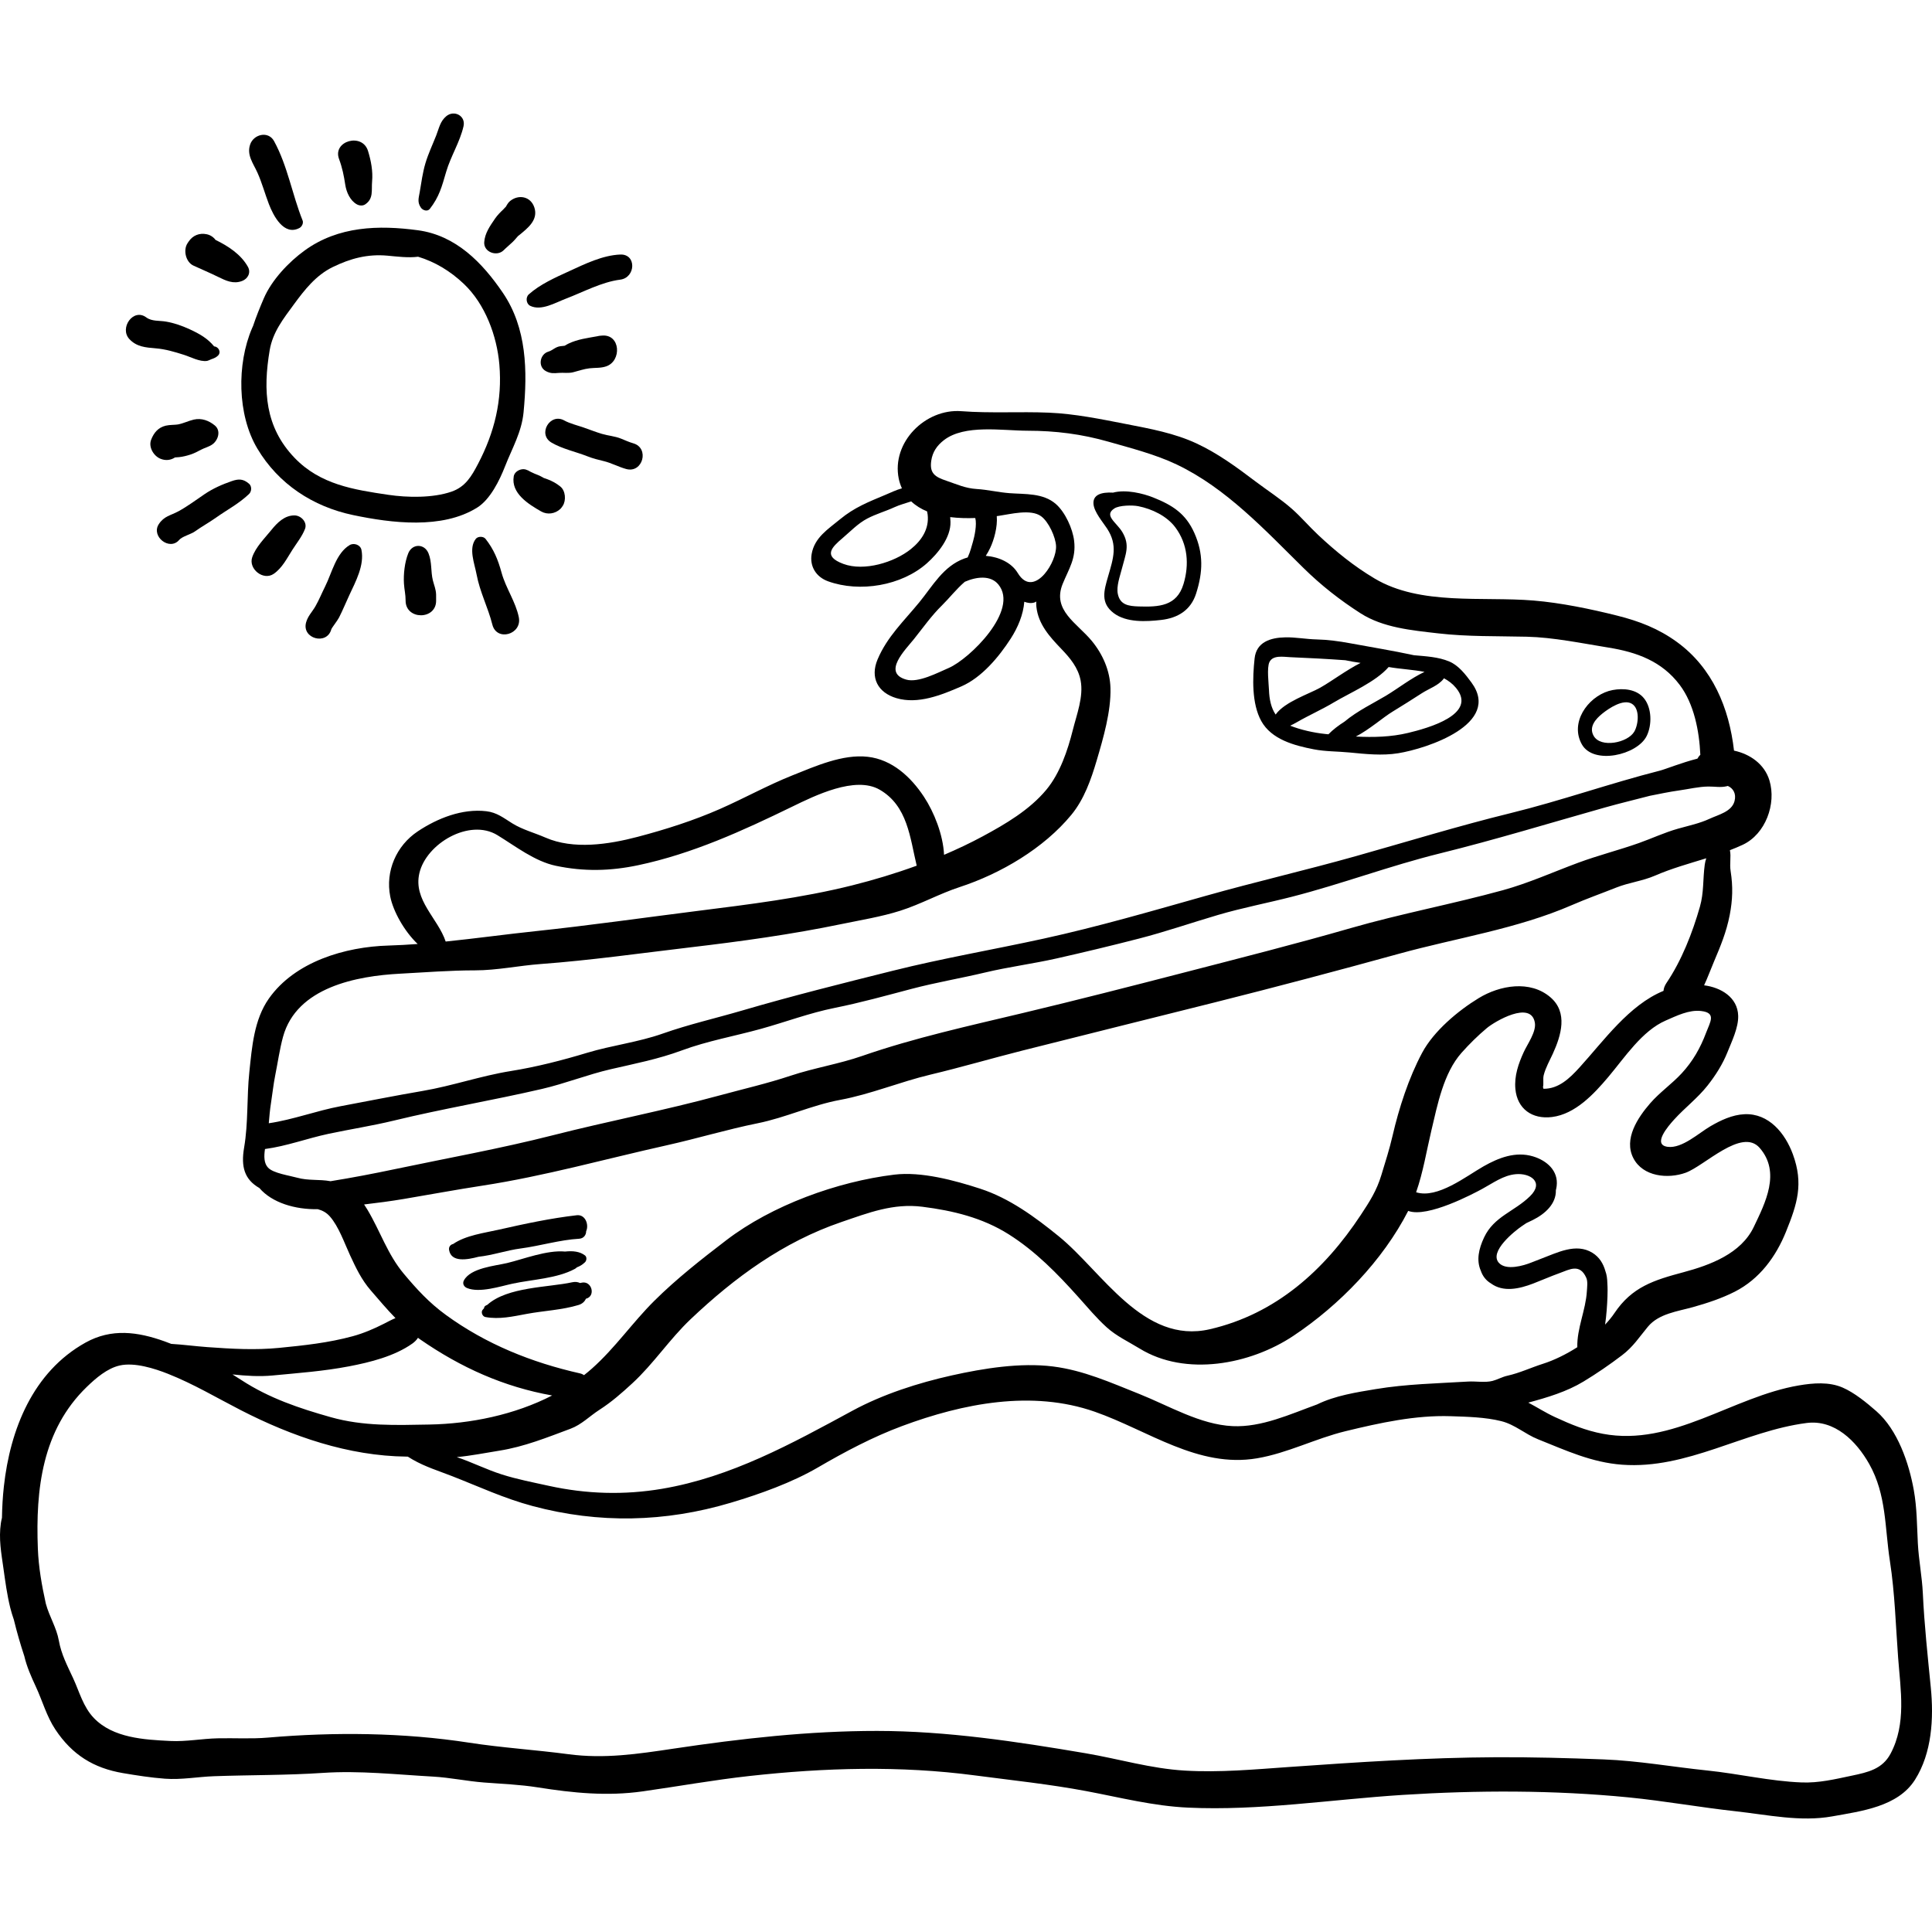 <?xml version="1.0" encoding="iso-8859-1"?>
<!-- Generator: Adobe Illustrator 19.0.0, SVG Export Plug-In . SVG Version: 6.00 Build 0)  -->
<svg version="1.1" id="Layer_1" xmlns="http://www.w3.org/2000/svg" xmlns:xlink="http://www.w3.org/1999/xlink" x="0px" y="0px"
	 viewBox="0 0 512 512" style="enable-background:new 0 0 512 512;" xml:space="preserve">
<g>
	<g>
		<path d="M133.279,77.623c-5.435-8-12.453-15.249-22.535-16.604c-10.422-1.401-21.071-1.095-29.976,5.337
			c-4.275,3.089-8.764,7.85-10.862,12.728c-1.011,2.352-2.025,4.847-2.841,7.302c-0.089,0.202-0.186,0.405-0.271,0.605
			c-4.049,9.462-3.94,22.911,1.396,31.872c5.619,9.435,14.757,15.408,25.387,17.636c10.148,2.128,23.61,3.83,32.883-1.984
			c3.472-2.176,5.927-7.217,7.373-10.908c1.898-4.848,4.414-9.081,4.919-14.362C139.795,98.331,139.626,86.965,133.279,77.623z
			 M126.701,122.899c-1.737,3.32-3.354,6.12-7.063,7.401c-4.944,1.708-11.676,1.582-16.752,0.829
			c-9.24-1.368-18.035-2.739-24.809-9.783c-7.864-8.177-8.41-17.862-6.606-28.545c0.808-4.786,3.622-8.324,6.391-12.105
			c2.862-3.905,5.853-7.738,10.3-9.912c4.675-2.285,9.238-3.513,14.523-3.03c2.531,0.232,5.504,0.619,8.117,0.282
			c4.443,1.345,8.497,3.759,12.114,7.188c5.656,5.36,8.772,13.773,9.42,21.382C133.141,106.056,131.061,114.57,126.701,122.899z"/>
	</g>
</g>
<g>
	<g>
		<path d="M97.531,40.011c-1.518-4.935-9.457-2.651-7.683,2.118c0.863,2.317,1.284,4.42,1.652,6.845
			c0.294,1.938,1.292,4.207,3.09,5.189c0.653,0.357,1.54,0.432,2.187,0c2.276-1.524,1.621-3.736,1.833-6.078
			C98.857,45.372,98.327,42.595,97.531,40.011z"/>
	</g>
</g>
<g>
	<g>
		<path d="M115.571,157.544c-0.056-1.452-0.532-2.41-0.865-3.766c-0.579-2.361-0.205-4.797-1.147-7.135
			c-1.056-2.621-4.318-2.64-5.373,0c-0.936,2.342-1.294,5.515-1.133,8.046c0.097,1.535,0.445,2.9,0.436,4.461
			c-0.031,5.204,8.146,5.212,8.087,0C115.57,158.617,115.592,158.078,115.571,157.544z"/>
	</g>
</g>
<g>
	<g>
		<path d="M56.922,112.745c-1.565-1.289-3.51-2.019-5.563-1.548c-1.458,0.334-2.721,1.009-4.217,1.288
			c-0.695,0.13-2.183,0.073-3.216,0.322c-1.998,0.481-3.15,1.86-3.873,3.726c-0.758,1.96,0.676,4.32,2.476,5.044
			c1.427,0.573,2.739,0.365,3.852-0.352c0.371-0.008,0.735-0.039,1.111-0.082c1.01-0.115,1.99-0.356,2.956-0.671
			c1.002-0.328,1.875-0.777,2.792-1.273c0.994-0.538,2.103-0.765,3.037-1.427C57.794,116.693,58.647,114.165,56.922,112.745z"/>
	</g>
</g>
<g>
	<g>
		<path d="M159.539,88.934c-0.159,0.014-0.319,0.028-0.478,0.041c-0.246,0.021-0.493,0.065-0.735,0.128
			c-2.653,0.495-5.183,0.768-7.678,1.96c-0.074,0.036-0.761,0.393-1.013,0.565c-0.326,0.016-1.045,0.112-1.155,0.126
			c-1.318,0.176-2.004,1.093-3.157,1.433c-2.256,0.664-2.858,3.969-0.675,5.155c1.243,0.675,2.127,0.589,3.473,0.479
			c1.243-0.102,2.498,0.155,3.789-0.175c1.438-0.368,2.823-0.867,4.313-1.041c1.513-0.176,2.937-0.01,4.42-0.515
			C164.81,95.673,164.471,88.511,159.539,88.934z"/>
	</g>
</g>
<g>
	<g>
		<path d="M141.609,54.976c-0.968-2.934-4.163-3.545-6.437-1.699c-0.617,0.5-0.856,1.134-1.27,1.758
			c0.347-0.523-0.46,0.406-0.496,0.438c-0.817,0.777-1.584,1.533-2.227,2.476c-1.305,1.909-2.701,3.861-2.854,6.23
			c-0.173,2.666,3.387,3.906,5.152,2.134c0.773-0.777,1.642-1.459,2.425-2.227c0.379-0.372,0.726-0.77,1.068-1.176
			c0.438-0.522,0.186-0.233,0.618-0.589C139.806,60.494,142.709,58.306,141.609,54.976z"/>
	</g>
</g>
<g>
	<g>
		<path d="M78.096,136.591c-2.663-0.056-4.632,1.941-6.193,3.875c-1.788,2.215-4.138,4.502-5.063,7.206
			c-1.062,3.104,2.955,6.309,5.712,4.391c2.266-1.575,3.498-4.119,4.964-6.404c1.141-1.779,2.545-3.509,3.31-5.483
			C81.516,138.398,79.774,136.624,78.096,136.591z"/>
	</g>
</g>
<g>
	<g>
		<path d="M65.69,70.689c-1.844-3.281-5.19-5.461-8.575-7.113c-0.554-0.758-1.375-1.296-2.319-1.496
			c-1.964-0.414-3.713,0.304-4.819,1.961l-0.271,0.406c-1.213,1.819-0.486,4.999,1.558,5.941c2.171,1.001,4.375,1.925,6.522,2.98
			c2.087,1.026,4.057,1.974,6.367,1.097C65.703,73.878,66.564,72.244,65.69,70.689z"/>
	</g>
</g>
<g>
	<g>
		<path d="M148.496,128.938c-1.064-0.857-2.107-1.429-3.385-1.918c-0.334-0.128-0.681-0.221-1.011-0.354
			c-0.261-0.085-0.267-0.093-0.017-0.026c-0.144-0.081-0.289-0.16-0.436-0.235c-0.965-0.54-1.161-0.516-1.979-0.881
			c-0.547-0.245-0.682-0.317-1.015-0.47c-0.254-0.117-1.379-0.797-0.755-0.347c-1.257-0.906-3.492-0.014-3.751,1.526
			c-0.758,4.497,3.895,7.378,7.259,9.301c1.67,0.954,3.709,0.628,5.09-0.656c0.223-0.206,0.493-0.594,0.656-0.85
			C150.062,132.605,149.885,130.058,148.496,128.938z"/>
	</g>
</g>
<g>
	<g>
		<path d="M118.266,30.797c-1.628,1.358-1.906,3.159-2.652,5.063c-0.973,2.485-2.121,4.867-2.881,7.437
			c-0.739,2.496-1.067,5.067-1.504,7.62c-0.274,1.597-0.689,2.669,0.321,4.119c0.489,0.702,1.727,1.136,2.37,0.305
			c2.51-3.24,3.162-5.857,4.324-9.819c1.209-4.123,3.639-7.877,4.595-12.063C123.474,30.676,120.338,29.068,118.266,30.797z"/>
	</g>
</g>
<g>
	<g>
		<path d="M164.362,67.455c-4.668,0.194-9.325,2.485-13.528,4.412c-3.619,1.659-7.714,3.464-10.707,6.151
			c-0.879,0.79-0.696,2.5,0.39,3.03c2.921,1.426,6.638-0.83,9.447-1.897c4.6-1.747,9.477-4.418,14.399-5.04
			C168.477,73.59,168.756,67.273,164.362,67.455z"/>
	</g>
</g>
<g>
	<g>
		<path d="M137.491,163.587c-0.816-4.078-3.455-7.744-4.566-11.806c-0.951-3.48-2.067-6.205-4.258-8.984
			c-0.561-0.712-2.014-0.708-2.572,0c-1.989,2.525-0.34,6.52,0.198,9.41c0.877,4.707,3.039,8.756,4.184,13.315
			C131.625,170.096,138.403,168.14,137.491,163.587z"/>
	</g>
</g>
<g>
	<g>
		<path d="M95.788,145.723c-0.27-1.355-2.013-1.934-3.126-1.271c-3.604,2.146-4.698,7.372-6.496,10.962
			c-0.865,1.727-1.601,3.544-2.554,5.221c-0.877,1.543-2.011,2.57-2.495,4.318c-1.191,4.302,5.489,6.138,6.679,1.841
			c0.119-0.43,1.58-2.217,2.058-3.153c0.98-1.92,1.798-3.942,2.71-5.898C94.26,154.103,96.603,149.799,95.788,145.723z"/>
	</g>
</g>
<g>
	<g>
		<path d="M66.003,128.2c-1.528-1.315-2.74-1.339-4.577-0.704c-2.535,0.875-4.984,1.954-7.196,3.45
			c-2.227,1.506-4.608,3.29-6.957,4.558c-2.106,1.136-3.785,1.251-5.195,3.411c-2.109,3.229,2.85,7.169,5.405,4.171
			c0.797-0.936,3.078-1.475,4.175-2.256c1.81-1.291,3.76-2.358,5.572-3.641c3.05-2.161,6.045-3.68,8.773-6.28
			C66.711,130.234,66.775,128.865,66.003,128.2z"/>
	</g>
</g>
<g>
	<g>
		<path d="M56.754,91.803c-1.738-2.123-3.837-3.324-6.536-4.565c-1.999-0.918-4.069-1.643-6.242-2.015
			c-1.751-0.3-3.742-0.017-5.21-1.107c-3.453-2.564-7.216,2.855-4.455,5.773c1.927,2.038,4.306,2.201,6.957,2.422
			c2.625,0.22,4.965,0.93,7.471,1.721c1.796,0.567,4.182,1.892,6.118,1.613c0.463-0.066,2.37-1.06,1.204-0.407
			c0.676-0.379,1.044-0.371,1.688-0.977C58.717,93.348,57.911,91.858,56.754,91.803z"/>
	</g>
</g>
<g>
	<g>
		<path d="M80.194,58.433C77.42,51.52,76.234,44,72.633,37.4c-1.518-2.782-5.371-1.834-6.318,0.826
			c-1.015,2.85,0.804,5.052,1.925,7.562c1.2,2.688,1.968,5.562,3.022,8.306c1.183,3.076,3.988,8.552,8.133,6.305
			C80.006,60.068,80.47,59.12,80.194,58.433z"/>
	</g>
</g>
<g>
	<g>
		<path d="M167.827,117.484c-1.119-0.321-2.115-0.781-3.211-1.228c-1.685-0.683-3.396-0.768-5.117-1.279
			c-1.604-0.475-3.242-1.134-4.828-1.678c-1.456-0.499-3.778-1.107-5.109-1.858c-3.803-2.139-7.177,3.633-3.418,5.846
			c2.862,1.686,6.469,2.432,9.58,3.657c1.433,0.565,2.76,0.893,4.252,1.25c2.072,0.496,3.92,1.54,5.974,2.1
			C170.342,125.494,172.197,118.737,167.827,117.484z"/>
	</g>
</g>
<g>
	<g>
		<path d="M511.684,447.226c-0.82-8.329-1.717-16.593-2.112-24.967c-0.209-4.443-1.086-8.814-1.322-13.253
			c-0.253-4.802-0.221-9.365-1.076-14.128c-1.289-7.175-4.289-15.968-9.921-20.895c-2.573-2.252-5.802-4.902-8.935-6.261
			c-3.606-1.564-7.787-1.215-11.58-0.574c-17.614,2.977-33.51,16.303-51.979,12.822c-4.549-0.857-8.499-2.498-12.677-4.428
			c-2.51-1.161-4.683-2.578-7.07-3.832c5.075-1.369,10.182-2.892,14.627-5.584c3.519-2.131,6.959-4.49,10.233-6.983
			c2.963-2.256,4.534-4.777,6.844-7.557c2.881-3.468,7.882-4.049,11.966-5.194c3.712-1.04,7.615-2.327,11.06-4.083
			c6.571-3.348,10.891-9.275,13.565-15.891c2.986-7.386,4.69-12.697,1.824-20.52c-2.033-5.548-6.361-10.909-12.828-10.619
			c-3.221,0.145-6.316,1.608-9.048,3.205c-3.06,1.788-7.457,5.894-11.239,5.447c-4.294-0.508,0.118-5.552,1.672-7.262
			c2.84-3.124,6.188-5.639,8.822-8.976c2.156-2.732,4.01-5.654,5.305-8.894c1.141-2.857,2.912-6.476,2.823-9.603
			c-0.138-4.92-4.621-7.521-9.033-8.075c0.964-2.074,1.752-4.246,2.631-6.319c1.751-4.13,3.29-7.838,4.155-12.3
			c0.773-3.986,0.889-7.545,0.25-11.593c-0.33-2.094,0.172-3.795-0.197-5.598c1.149-0.445,2.291-0.914,3.414-1.441
			c6.024-2.834,8.941-10.828,7.065-17.035c-1.32-4.368-5.165-7.004-9.391-7.91c-1.287-11.273-5.672-21.919-15.133-28.79
			c-4.886-3.549-9.973-5.511-15.808-6.977c-7.06-1.774-14.938-3.404-22.191-4.007c-13.585-1.131-29.968,1.391-42.101-5.829
			c-5.515-3.281-10.271-7.154-14.949-11.531c-2.39-2.237-4.518-4.762-6.97-6.927c-3.01-2.656-6.498-4.875-9.699-7.3
			c-4.927-3.735-9.981-7.438-15.596-10.046c-5.868-2.725-12.199-3.88-18.523-5.113c-6.757-1.318-13.697-2.75-20.587-3.039
			c-7.741-0.325-15.484,0.196-23.214-0.394c-9.521-0.726-18.544,8.252-16.586,17.879c0.191,0.939,0.488,1.781,0.842,2.568
			c-1.449,0.392-2.903,1.099-4.309,1.691c-4.54,1.911-8.271,3.346-12.105,6.519c-3.172,2.624-6.758,4.827-7.509,9.202
			c-0.561,3.273,1.183,6.076,4.344,7.22c8.395,3.041,19.503,1.185,26.216-4.789c2.938-2.614,6.355-6.83,6.232-10.975
			c-0.012-0.387-0.036-0.807-0.074-1.244c2.203,0.27,4.47,0.322,6.644,0.239c0.477,1.782-0.227,4.952-0.599,6.231
			c-0.278,0.958-0.75,2.834-1.413,4.218c-0.299,0.082-0.591,0.175-0.875,0.279c-5.597,2.048-8.389,7.26-11.926,11.586
			c-4.049,4.953-8.539,9.129-11.082,15.179c-2.012,4.789,0.055,8.786,5.007,10.246c5.732,1.689,11.905-0.823,17.17-3.103
			c5.429-2.352,9.989-7.827,13.134-12.71c1.873-2.907,3.309-6.305,3.575-9.732c0.914,0.334,1.883,0.486,2.801,0.151
			c0.11-0.041,0.24-0.123,0.373-0.216c-0.022,0.456-0.021,0.919,0.031,1.401c0.506,4.623,3.516,7.935,6.597,11.143
			c2.325,2.42,4.476,4.973,5.126,8.38c0.817,4.283-1.035,9.005-2.067,13.121c-1.354,5.399-3.4,11.479-7.017,15.834
			c-4.453,5.361-10.833,9.099-16.883,12.362c-3.307,1.783-6.732,3.399-10.224,4.89c-0.255-5.362-2.662-11.345-5.334-15.392
			c-3.446-5.22-8.391-9.841-14.87-10.585c-6.646-0.764-13.915,2.503-19.957,4.909c-6.557,2.611-12.808,6.096-19.281,8.94
			c-6.982,3.068-14.406,5.427-21.775,7.365c-7.681,2.021-17,3.436-24.414,0.197c-2.908-1.271-6.123-2.107-8.802-3.778
			c-2.296-1.432-4.077-2.88-6.852-3.207c-6.413-0.756-12.972,1.859-18.193,5.337c-5.687,3.789-8.613,10.561-7.291,17.255
			c0.76,3.848,3.648,9.138,7.269,12.589c-2.575,0.188-5.152,0.341-7.731,0.414c-11.433,0.322-24.793,4.235-31.704,14.056
			c-3.942,5.603-4.476,12.86-5.172,19.458c-0.706,6.693-0.256,13.43-1.389,20.053c-0.867,5.072,0.093,8.414,4.057,10.698
			c3.349,3.924,9.543,5.725,15.463,5.599c1.163,0.32,2.247,0.831,3.205,1.918c2.361,2.675,3.864,7.072,5.358,10.298
			c1.567,3.381,3.015,6.449,5.472,9.296c2.161,2.503,4.279,5.014,6.559,7.355c-1.042,0.424-2.045,0.981-3.051,1.491
			c-2.617,1.329-5.391,2.524-8.243,3.302c-6.476,1.766-12.919,2.443-19.531,3.096c-6.344,0.626-12.591,0.261-18.972-0.199
			c-3.268-0.235-6.417-0.67-9.619-0.858c-0.59-0.226-1.178-0.457-1.772-0.669c-7.143-2.559-14.069-3.495-20.936,0.32
			C8.686,363.574,2.697,378.865,1.03,393.878c-0.307,2.764-0.465,5.554-0.51,8.353c-0.118,0.468-0.219,0.938-0.288,1.411
			c-0.605,4.165,0.101,7.892,0.674,11.952c0.507,3.593,0.944,6.968,1.82,10.516c0.26,1.051,0.593,2.094,0.948,3.134
			c0.793,3.264,1.722,6.484,2.767,9.643c0.657,2.813,1.826,5.446,3.056,8.091c1.776,3.815,2.83,7.834,5.184,11.374
			c4.436,6.675,10.112,10.221,17.931,11.543c3.635,0.615,7.408,1.204,11.085,1.477c4.396,0.329,8.657-0.502,13.03-0.659
			c9.617-0.344,19.241-0.233,28.843-0.879c9.684-0.653,19.459,0.438,29.162,0.98c4.565,0.255,9.003,1.22,13.549,1.567
			c4.764,0.363,9.48,0.542,14.21,1.289c9.427,1.49,18.407,2.398,27.916,1.049c9.422-1.337,18.798-3.025,28.263-4.069
			c19.937-2.198,39.824-2.774,59.742-0.146c9.862,1.3,19.714,2.321,29.503,4.164c9.034,1.701,17.676,3.94,26.922,4.37
			c18.921,0.88,38.021-2.168,56.878-3.37c19.812-1.262,40.084-1.287,59.837,0.651c9.532,0.936,18.966,2.651,28.473,3.691
			c8.419,0.922,17.097,2.867,25.554,1.343c7.682-1.386,17.379-2.545,21.909-9.693C511.999,464.539,512.484,455.36,511.684,447.226z
			 M420.538,342.176c-0.291,5.022-2.663,9.858-2.535,14.848c-3.022,1.931-6.217,3.477-9.084,4.388
			c-3.189,1.013-6.167,2.444-9.438,3.168c-1.404,0.311-2.614,1.032-3.935,1.374c-1.968,0.509-4.45,0.051-6.476,0.173
			c-8.186,0.494-16.381,0.651-24.486,2c-5.056,0.842-10.766,1.71-15.549,4.066c-7.138,2.588-14.703,6.103-22.371,5.749
			c-8.591-0.397-16.894-5.403-24.806-8.552c-7.471-2.973-14.731-6.25-22.821-7.262c-8.618-1.078-18.365,0.493-26.783,2.368
			c-8.926,1.989-18.293,4.993-26.362,9.368c-16.088,8.722-32.117,17.581-50.448,20.684c-10.035,1.698-20.064,1.4-29.99-0.784
			c-4.137-0.91-8.376-1.724-12.417-3.005c-4.058-1.287-7.871-3.217-11.916-4.591c-0.022-0.008-0.044-0.015-0.066-0.023
			c3.761-0.334,7.56-1.112,11.282-1.702c6.645-1.054,12.613-3.489,18.845-5.806c2.941-1.093,5.073-3.345,7.667-5.014
			c3.218-2.071,5.915-4.442,8.729-7.035c5.651-5.206,9.844-11.669,15.436-16.973c11.716-11.111,24.587-20.513,39.969-25.762
			c7.219-2.463,13.727-5.023,21.459-4.049c8.085,1.018,15.921,2.907,22.872,7.297c7.116,4.495,12.908,10.432,18.484,16.661
			c2.416,2.699,4.781,5.538,7.468,7.974c2.614,2.369,5.759,3.806,8.735,5.636c12.181,7.495,29.298,4.286,40.769-3.364
			c12.202-8.136,23.675-19.953,30.419-33.106c5.123,1.927,17.385-4.622,19.602-5.821c2.857-1.544,5.6-3.626,8.933-3.912
			c3.791-0.327,7.576,2.093,3.757,5.837c-4.182,4.1-9.566,5.349-12.187,10.944c-1.396,2.981-2.092,6.012-0.858,8.817
			c0.471,1.389,1.358,2.573,2.684,3.357c3.244,2.384,7.459,1.462,11.199,0.026c2.347-0.901,4.638-1.919,7.008-2.77
			c2.596-0.932,5.332-2.64,7.057,1.253C420.822,339.622,420.598,341.137,420.538,342.176z M452.133,273.687
			c-1.517,4.036-3.502,7.54-6.454,10.741c-2.617,2.836-5.834,5.042-8.366,7.96c-3.281,3.782-7.085,9.458-4.449,14.546
			c2.543,4.911,9.146,5.539,13.831,3.86c5.005-1.794,14.903-12.027,19.637-6.588c5.65,6.493,1.49,14.571-1.571,20.968
			c-3.371,7.045-11.529,10.082-18.625,11.98c-7.831,2.094-13.635,3.886-18.294,10.839c-0.691,1.032-1.536,2.05-2.473,3.044
			c0.371-2.578,0.545-5.169,0.626-7.361c0.043-1.162,0.055-2.387-0.028-3.605c-0.026-1.252-0.181-2.313-0.517-3.199
			c-0.547-1.963-1.571-3.712-3.45-4.871c-4.341-2.681-9.338-0.012-13.575,1.568c-0.877,0.327-1.717,0.654-2.585,1.006
			c-2.047,0.833-6.664,2.197-8.59,0.122c-2.783-3,4.293-8.555,6.021-9.733c0.394-0.269,0.799-0.54,1.206-0.815
			c0.611-0.289,1.207-0.57,1.764-0.849c3.286-1.644,6.171-4.296,6.082-7.878c0.09-0.359,0.166-0.727,0.212-1.112
			c0.487-4.053-2.622-6.762-6.264-7.854c-4.639-1.389-9.121,0.37-13.117,2.636c-4.588,2.603-12.201,8.664-17.868,6.871
			c1.863-5.308,2.758-10.947,4.047-16.385c1.614-6.812,3.222-15.196,7.975-20.557c2.051-2.314,4.354-4.584,6.724-6.569
			c2.073-1.737,11.696-7.437,12.72-1.444c0.416,2.434-1.955,5.656-2.925,7.766c-1.423,3.092-2.557,6.353-2.234,9.814
			c0.489,5.251,4.419,8.096,9.719,7.43c6.157-0.772,11.111-6.118,14.88-10.581c4.374-5.181,8.957-12.263,15.256-14.993
			c2.875-1.246,6.13-2.893,9.367-2.518C454.928,268.403,453.203,270.839,452.133,273.687z M241.385,145.521
			c-4.391,3.523-12.38,5.955-17.864,3.928c-5.549-2.051-3.083-4.424-0.253-6.827c2.114-1.796,4.085-3.893,6.557-5.194
			c2.317-1.22,4.907-1.945,7.286-3.044c1.349-0.623,2.906-1.004,4.366-1.511c1.195,1.125,2.619,2,4.207,2.652
			c0.064,0.286,0.123,0.576,0.156,0.871C246.262,140.128,244.284,143.196,241.385,145.521z M251.425,177.015
			c-2.936,1.263-8.054,3.997-11.264,3.088c-6.442-1.826-0.213-7.915,2.042-10.736c2.458-3.075,4.643-6.207,7.466-8.971
			c1.818-1.78,3.789-4.312,6.019-6.22c3.076-1.343,6.808-1.801,8.877,0.7C270.194,161.68,256.932,174.646,251.425,177.015z
			 M276.807,152.113c-2.096,2.406-4.884,3.403-7.086-0.249c-1.703-2.826-5.074-4.287-8.481-4.558c0.449-0.677,0.842-1.4,1.185-2.127
			c0.981-2.076,1.976-5.525,1.728-8.402c0.187-0.026,0.375-0.05,0.557-0.076c2.995-0.429,8.444-1.877,11.172,0.094
			c2.058,1.487,3.891,5.618,3.984,7.925C279.949,146.814,278.643,150.005,276.807,152.113z M111.138,231.405
			c1.836-7.893,13.29-14.583,20.662-10.09c4.835,2.948,9.909,6.954,15.51,8.129c7.406,1.555,14.389,1.416,21.828-0.157
			c14.344-3.032,27.665-9.118,40.757-15.491c6.046-2.943,16.752-8.245,23.213-4.527c7.426,4.274,8.044,12.717,9.827,20.146
			c-5.618,2.05-11.356,3.78-17.079,5.213c-13.388,3.356-27.503,5.073-41.174,6.798c-14.253,1.798-28.516,3.836-42.775,5.343
			c-7.916,0.837-15.847,1.936-23.797,2.749C116.063,243.361,109.474,238.559,111.138,231.405z M71.822,292.273
			c0.383-2.405,0.624-4.86,1.105-7.251c0.669-3.32,1.192-7.029,2.08-10.263c3.612-13.155,19.561-16.125,31.042-16.723
			c6.649-0.347,13.158-0.881,19.831-0.881c5.845,0,11.61-1.252,17.406-1.679c13.219-0.974,26.414-2.855,39.595-4.41
			c13.468-1.589,26.851-3.426,40.124-6.179c5.175-1.074,10.524-1.929,15.569-3.531c5.396-1.711,10.4-4.522,15.747-6.271
			c10.862-3.552,22.283-10.259,29.609-19.16c3.385-4.113,5.214-9.352,6.711-14.416c1.751-5.925,3.809-12.981,3.644-19.163
			c-0.122-4.6-2.036-8.954-4.931-12.473c-3.92-4.766-10.589-8.133-7.733-15.139c1.644-4.033,3.59-6.693,3.033-11.417
			c-0.38-3.227-2.371-7.579-4.832-9.74c-3.375-2.965-8.165-2.571-12.278-2.88c-2.927-0.219-5.786-0.922-8.713-1.104
			c-3.011-0.187-5.206-1.235-8.011-2.182c-3.011-1.018-4.517-1.953-4.03-5.298c0.341-2.346,1.521-4.044,3.345-5.458
			c5.507-4.266,15.476-2.515,22.152-2.508c7.455,0.007,14.346,0.873,21.538,2.93c5.996,1.715,12.417,3.35,18.048,6.038
			c13.099,6.254,23.364,17.373,33.537,27.383c4.665,4.591,9.656,8.511,15.164,12.038c5.974,3.825,13.593,4.506,20.52,5.308
			c7.823,0.906,15.666,0.706,23.515,0.892c7.085,0.167,14.62,1.75,21.646,2.879c7.459,1.199,14.159,3.592,18.904,9.913
			c3.78,5.036,5.158,12.163,5.45,18.506c-0.326,0.299-0.574,0.646-0.775,1.015c-4.209,1.067-8.507,2.813-9.886,3.163
			c-13.315,3.39-26.318,8.011-39.662,11.283c-13.795,3.382-27.291,7.54-40.944,11.383c-13.227,3.723-26.62,6.81-39.86,10.544
			c-14.239,4.015-28.407,8.149-42.893,11.32c-13.346,2.921-26.744,5.204-40.011,8.523c-13.396,3.35-26.678,6.66-39.934,10.545
			c-7.063,2.069-14.038,3.639-21.011,6.098c-6.53,2.304-13.455,3.104-20.064,5.101c-6.571,1.985-13.42,3.743-20.195,4.827
			c-7.899,1.264-15.47,3.925-23.352,5.271c-7.282,1.244-14.537,2.691-21.783,4.054c-6.391,1.202-12.56,3.566-19.008,4.513
			C71.383,295.876,71.531,294.098,71.822,292.273z M87.594,313.033c-3.037-0.562-5.859-0.09-8.876-0.938
			c-2.056-0.576-6.25-1.159-7.67-2.643c-1.121-1.171-1.11-3.054-0.823-4.949c5.787-0.772,11.155-2.818,16.813-4.022
			c5.799-1.235,11.593-2.12,17.373-3.523c12.965-3.147,26.19-5.358,39.19-8.372c6.154-1.426,12.112-3.813,18.257-5.234
			c6.477-1.498,12.582-2.667,18.853-4.989c6.781-2.512,13.962-3.77,20.925-5.7c6.585-1.825,12.896-4.223,19.621-5.572
			c6.806-1.365,13.589-3.252,20.308-5.025c6.452-1.702,13.021-2.799,19.499-4.345c6.219-1.483,12.668-2.31,18.934-3.721
			c7.3-1.643,14.639-3.41,21.883-5.276c6.991-1.8,13.96-4.209,20.893-6.25c6.466-1.903,13.121-3.164,19.653-4.841
			c13.151-3.374,25.957-8.207,39.156-11.469c14.747-3.643,29.197-8.067,43.809-12.189c3.924-1.106,7.913-2.048,11.868-3.088
			c2.567-0.502,5.124-1.054,7.731-1.417c2.594-0.362,5.127-1.003,7.762-1.034c1.599-0.019,3.189,0.307,4.778-0.061
			c0.123-0.029,0.24-0.064,0.361-0.096c1.413,0.617,2.298,2.048,1.778,4.025c-0.741,2.811-4.28,3.592-6.579,4.664
			c-2.688,1.253-5.52,1.826-8.389,2.637c-3.613,1.02-6.889,2.576-10.388,3.815c-5.279,1.867-10.762,3.249-16.061,5.21
			c-6.67,2.467-13.075,5.385-19.967,7.282c-13.353,3.676-27.022,6.212-40.34,10.05c-14.601,4.208-29.321,7.932-44.046,11.742
			c-14.251,3.687-28.49,7.333-42.808,10.751c-14.157,3.379-28.829,6.596-42.57,11.368c-6.244,2.168-12.713,3.162-18.999,5.254
			c-6.209,2.066-12.439,3.484-18.747,5.202c-14.649,3.989-29.577,6.835-44.287,10.582c-13.831,3.523-27.872,6.033-41.828,8.969
			C98.986,311.026,93.313,312.115,87.594,313.033z M97.39,320.607c-0.291-0.489-0.59-0.96-0.901-1.413
			c3.494-0.408,6.986-0.863,10.497-1.452c6.93-1.164,13.895-2.467,20.841-3.532c16.424-2.516,32.667-7.089,48.896-10.704
			c8.048-1.793,15.995-4.202,24.068-5.83c7.449-1.502,14.367-4.809,21.847-6.193c8.091-1.498,15.892-4.781,23.931-6.695
			c8.15-1.941,16.188-4.303,24.305-6.357c17.049-4.312,34.127-8.534,51.183-12.822c16.277-4.092,32.492-8.383,48.654-12.845
			c15.22-4.201,31.304-6.579,45.849-12.903c3.886-1.689,7.847-3.091,11.784-4.656c3.358-1.333,6.944-1.72,10.244-3.153
			c4.422-1.921,9.034-3.189,13.591-4.6c-0.181,0.53-0.321,1.081-0.401,1.667c-0.529,3.877-0.197,7.368-1.293,11.202
			c-1.964,6.874-4.828,14.215-8.869,20.198c-0.479,0.71-0.717,1.408-0.772,2.07c-9.137,3.748-15.804,13.204-22.268,20.309
			c-2.607,2.866-5.541,5.692-9.543,5.638c-0.033-0.131-0.073-0.281-0.129-0.457c0.232-0.868-0.057-2.168,0.195-3.159
			c0.511-2.005,1.568-3.818,2.42-5.687c2.205-4.829,4.048-10.911-0.63-14.934c-5.394-4.638-13.431-3.184-18.999,0.203
			c-5.498,3.343-11.935,8.745-15.003,14.485c-3.563,6.665-6.146,14.644-7.841,21.985c-0.837,3.622-1.904,6.91-2.979,10.458
			c-1.253,4.14-3.095,6.985-5.458,10.567c-9.668,14.658-22.535,26.233-39.984,30.261c-17.662,4.077-28.497-15.242-40.047-24.631
			c-6.259-5.089-13.066-10.092-20.815-12.611c-6.82-2.216-15.617-4.598-22.784-3.721c-15.106,1.846-32.384,8.099-44.519,17.386
			c-6.569,5.026-13.161,10.195-19.039,16.027c-5.819,5.773-10.394,12.504-16.555,17.976c-0.678,0.603-1.379,1.183-2.092,1.745
			c-0.304-0.206-0.649-0.373-1.059-0.466c-12.778-2.877-24.936-7.744-35.608-15.535c-4.403-3.214-7.633-6.737-11.118-10.898
			C102.692,332.396,100.799,326.333,97.39,320.607z M72.247,364.516c6.862-0.66,13.408-1.117,20.233-2.419
			c5.595-1.067,12.087-2.689,16.806-6.046c0.542-0.385,1.096-0.909,1.483-1.52c0.174,0.125,0.339,0.26,0.515,0.382
			c10.92,7.562,22.292,12.635,35.039,14.905c-9.953,5.124-21.634,7.503-32.524,7.699c-8.896,0.16-17.487,0.495-26.136-1.947
			c-8.362-2.361-16.31-5.028-23.645-9.806c-0.794-0.517-1.598-1.026-2.409-1.526C65.174,364.611,68.741,364.852,72.247,364.516z
			 M501.021,464.739c-2.181,4.098-5.994,4.929-10.271,5.83c-4.444,0.936-8.71,1.971-13.286,1.797
			c-8.337-0.317-16.672-2.305-24.969-3.162c-9.167-0.946-18.319-2.592-27.546-2.945c-9.494-0.364-18.962-0.619-28.47-0.574
			c-18.323,0.088-36.548,1.297-54.812,2.582c-9.226,0.648-18.421,1.503-27.681,0.958c-9.016-0.53-17.459-3.097-26.305-4.599
			c-18.206-3.089-36.741-5.903-55.24-5.914c-18.1-0.01-36.084,2.023-53.974,4.698c-9.422,1.409-18.267,2.745-27.804,1.476
			c-8.742-1.163-17.651-1.716-26.337-3.06c-17.417-2.696-35.797-2.854-53.306-1.347c-4.438,0.381-8.894,0.092-13.339,0.19
			c-4.194,0.094-8.315,0.91-12.517,0.707c-6.995-0.339-15.213-0.8-20.279-6.076c-2.844-2.961-3.835-6.948-5.502-10.553
			c-1.576-3.408-3.132-6.304-3.796-10.008c-0.611-3.407-2.521-6.346-3.426-9.708c-0.01-0.037-0.021-0.073-0.03-0.11
			c-1.053-4.774-1.907-9.578-2.099-14.534c-0.606-15.731,1.141-31.417,12.987-42.863c2.371-2.291,5.39-4.904,8.699-5.656
			c3.933-0.895,9.245,0.794,12.821,2.214c6.784,2.692,12.798,6.296,19.257,9.612c13.601,6.984,28.563,12.154,43.903,12.318
			c0.124,0.001,0.249,0.006,0.373,0.008c0.443,0.277,0.88,0.545,1.3,0.786c3.349,1.919,6.787,2.96,10.375,4.36
			c7.222,2.818,13.848,5.931,21.413,7.953c17.558,4.695,35.1,4.313,52.552-0.893c7.717-2.302,16.117-5.302,23.087-9.362
			c7.112-4.142,14.542-8.081,22.279-10.956c16.132-5.996,34.405-9.611,51.054-3.785c14.165,4.957,27.364,14.985,42.984,12.342
			c8.148-1.379,15.484-5.255,23.509-7.2c9.041-2.192,18.468-4.268,27.805-3.962c4.338,0.143,9.224,0.255,13.434,1.314
			c3.646,0.917,6.3,3.432,9.731,4.803c7.366,2.944,14.187,6.143,22.283,6.739c17.316,1.274,32.285-8.916,48.909-11.056
			c7.402-0.953,13.171,4.821,16.574,10.86c4.598,8.157,4.102,16.805,5.488,25.758c1.32,8.532,1.532,17.049,2.18,25.641
			C503.665,447.871,505.247,456.796,501.021,464.739z"/>
	</g>
</g>
<g>
	<g>
		<path d="M389.946,180.867c-1.557-2.118-3.389-4.515-5.867-5.561c-2.924-1.236-6.222-1.378-9.365-1.664
			c-5.607-1.219-11.384-2.143-16.941-3.177c-2.899-0.54-5.911-0.943-8.859-1.011c-2.732-0.064-5.594-0.602-8.227-0.554
			c-4.064,0.072-7.736,1.273-8.203,5.582c-0.553,5.114-0.802,11.947,1.76,16.591c2.704,4.901,8.772,6.501,13.912,7.499
			c3.15,0.611,6.318,0.533,9.498,0.844c4.243,0.415,8.618,0.886,12.865,0.202C378.233,198.376,398.009,191.839,389.946,180.867z
			 M338.057,189.364c-1.221-1.798-1.68-4.081-1.766-6.516c-0.057-1.619-0.613-5.905,0.131-7.408
			c0.942-1.901,3.685-1.358,5.573-1.277c4.81,0.206,9.672,0.45,14.535,0.807c1.342,0.291,2.685,0.511,4.039,0.707
			c-3.816,1.934-7.565,4.795-10.716,6.576C346.976,183.877,340.419,186.003,338.057,189.364z M356.309,191.24
			c-1.572,0.998-3.057,2.116-4.265,3.355c-0.307-0.031-0.619-0.061-0.925-0.094c-2.96-0.313-6.39-1.075-9.208-2.187
			c0.587-0.27,1.17-0.574,1.781-0.926c3.2-1.845,6.605-3.344,9.773-5.236c4.312-2.575,11.099-5.42,14.539-9.386
			c2.973,0.528,6.347,0.678,9.507,1.287c-3.595,1.695-6.977,4.369-10.235,6.33C364.267,186.193,359.645,188.427,356.309,191.24z
			 M373.143,194.234c-4.473,1.076-9.163,1.2-13.826,0.957c3.59-1.858,7.217-5.082,9.713-6.591c2.639-1.596,5.22-3.253,7.815-4.915
			c1.884-1.208,4.303-1.986,5.712-3.772c0.042-0.052,0.06-0.112,0.095-0.167c1.193,0.635,2.28,1.446,3.188,2.537
			C391.727,189.349,378.265,193.003,373.143,194.234z"/>
	</g>
</g>
<g>
	<g>
		<path d="M152.844,322.051c-6.907,0.794-13.875,2.285-20.657,3.826c-3.766,0.856-8.783,1.492-12.092,3.792
			c-0.653,0.13-1.233,0.72-1.084,1.593c0.57,3.345,4.778,2.596,7.797,1.796c3.744-0.401,7.436-1.71,11.199-2.204
			c5.054-0.663,10.424-2.295,15.459-2.573c1.245-0.068,1.873-1.033,1.87-1.983C156.128,324.562,155.134,321.788,152.844,322.051z"/>
	</g>
</g>
<g>
	<g>
		<path d="M155.029,332.703c-1.39-1.078-3.271-1.246-5.269-1.029c-4.857-0.446-11.031,2.013-15.389,3.05
			c-3.125,0.743-9.646,1.274-11.424,4.587c-0.463,0.863-0.01,1.696,0.829,2.038c3.357,1.366,8.829-0.474,12.097-1.173
			c5.246-1.121,11.69-1.343,16.449-3.894c0.218-0.117,0.399-0.261,0.551-0.421c0.761-0.279,1.463-0.684,2.157-1.354
			C155.48,334.074,155.57,333.122,155.029,332.703z"/>
	</g>
</g>
<g>
	<g>
		<path d="M154.07,339.937c-0.114,0.028-0.228,0.051-0.342,0.079c-0.58-0.276-1.275-0.383-2.074-0.205
			c-6.279,1.386-17.183,1.176-22.502,5.974c-0.129,0.065-0.26,0.121-0.387,0.188c-0.346,0.181-0.48,0.445-0.487,0.717
			c-0.136,0.159-0.286,0.303-0.41,0.471c-0.466,0.63,0.007,1.723,0.758,1.863c3.693,0.688,7.311-0.148,10.958-0.827
			c4.504-0.839,9.336-1.026,13.73-2.361c1.008-0.306,1.636-0.925,1.955-1.653C157.99,343.502,156.822,339.258,154.07,339.937z"/>
	</g>
</g>
<g>
	<g>
		<path d="M435.648,185.026c-1.962-2.391-5.408-2.69-8.262-2.161c-5.742,1.066-10.963,7.507-8.678,13.343
			c0.139,0.355,0.306,0.707,0.502,1.057c3.096,5.512,14.695,2.835,17.182-2.23C437.821,192.126,437.781,187.625,435.648,185.026z
			 M433.094,193.902c-1.725,2.948-8.88,4.415-10.758,1.113c-1.357-2.384,0.546-4.506,2.34-5.941
			c1.669-1.333,5.436-3.905,7.725-2.603C434.674,187.764,434.205,192.003,433.094,193.902z"/>
	</g>
</g>
<g>
	<g>
		<path d="M316.534,141.287c-2.291-5.18-5.82-7.423-10.963-9.467c-2.663-1.059-7.205-2.181-10.602-1.269
			c-3.082-0.17-5.403,0.531-5.182,3.038c0.188,2.13,2.478,4.773,3.6,6.488c2.883,4.407,1.649,7.901,0.269,12.681
			c-1.08,3.733-2.098,7.023,1.5,9.732c3.381,2.545,8.581,2.258,12.55,1.805c4.443-0.506,7.866-2.601,9.267-6.979
			C318.797,151.618,318.955,146.758,316.534,141.287z M313.642,154.771c-1.775,5.885-6.527,6.112-11.878,5.944
			c-2.704-0.085-4.912-0.416-5.521-3.272c-0.444-2.083,0.563-4.72,1.085-6.794c0.957-3.795,2.203-6.109,0.109-9.634
			c-0.776-1.311-2.074-2.433-2.767-3.466c-0.662-0.989-0.77-1.897,0.661-2.815c1.325-0.85,4.792-0.896,6.328-0.59
			c3.618,0.72,7.56,2.593,9.814,5.61C314.783,144.182,315.203,149.598,313.642,154.771z"/>
	</g>
</g>
<g>
</g>
<g>
</g>
<g>
</g>
<g>
</g>
<g>
</g>
<g>
</g>
<g>
</g>
<g>
</g>
<g>
</g>
<g>
</g>
<g>
</g>
<g>
</g>
<g>
</g>
<g>
</g>
<g>
</g>
</svg>

